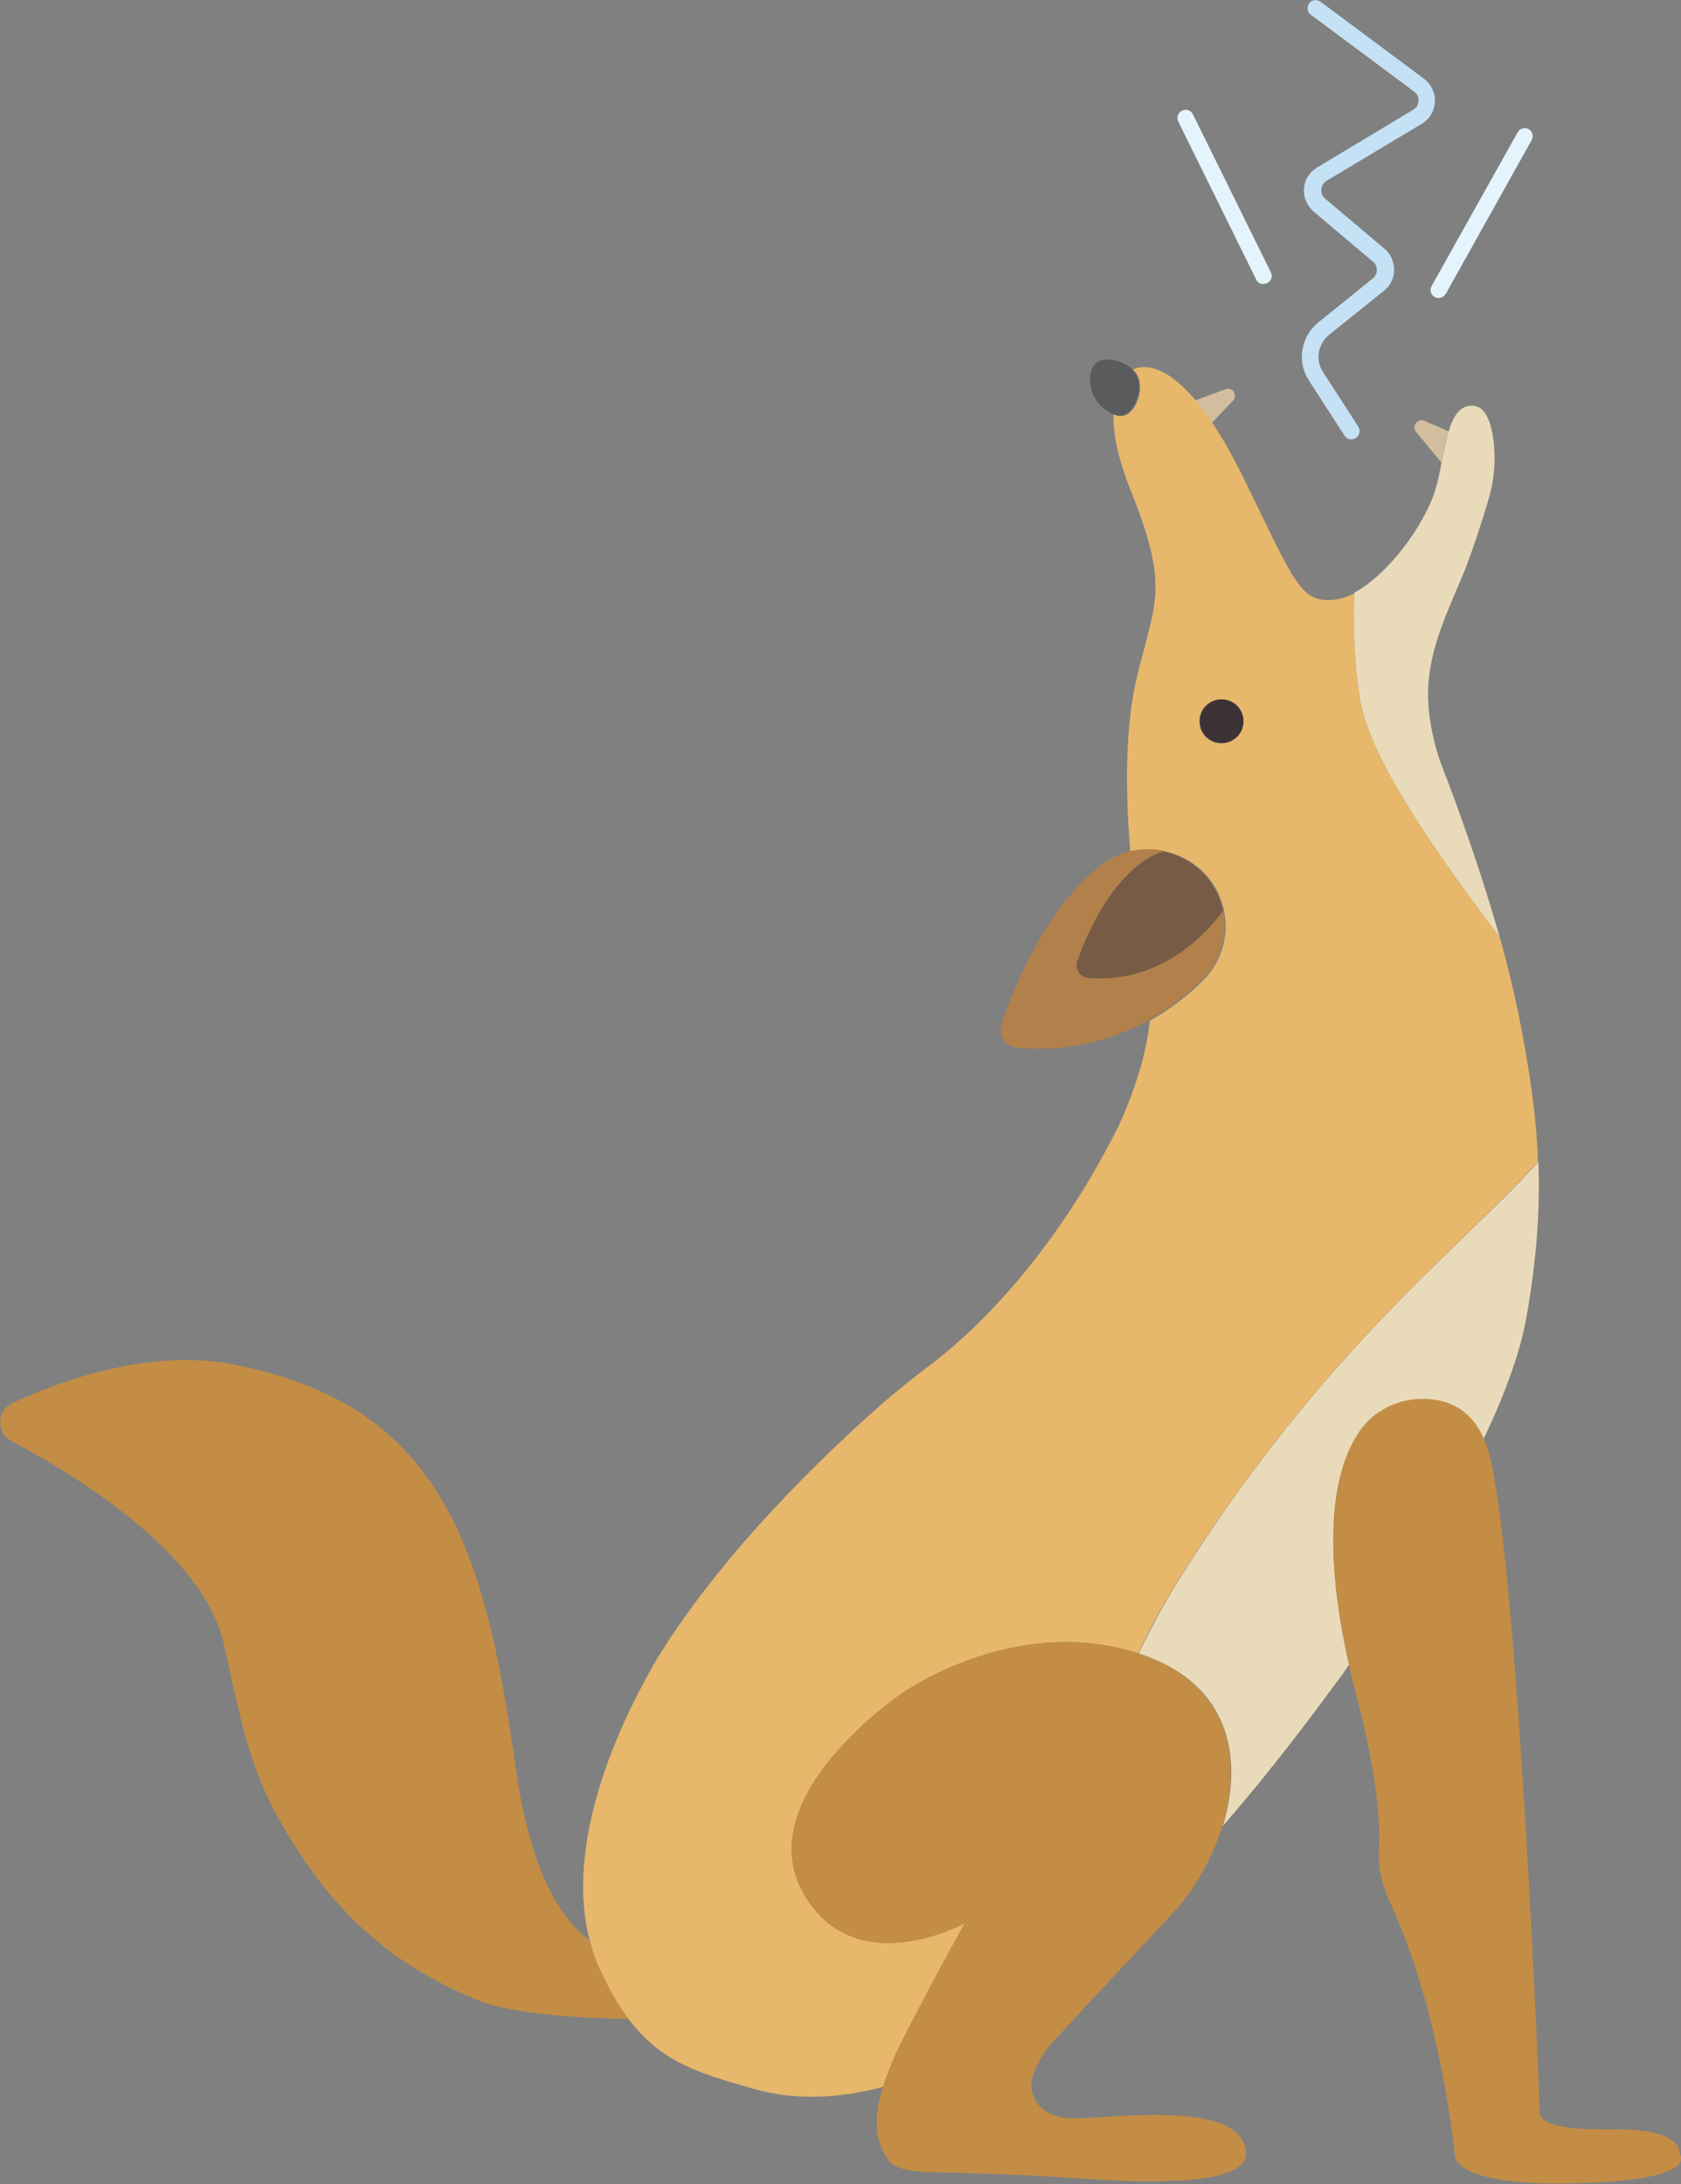 <?xml version="1.0" encoding="utf-8"?>
<!-- Generator: Adobe Illustrator 23.0.5, SVG Export Plug-In . SVG Version: 6.00 Build 0)  -->
<svg version="1.1" id="Слой_1" xmlns="http://www.w3.org/2000/svg" xmlns:xlink="http://www.w3.org/1999/xlink" x="0px" y="0px"
	 viewBox="0 0 399.6 519" style="enable-background:new 0 0 399.6 519;" xml:space="preserve">
<rect x="0" y="0" width="399.6" height="519" fill="#808080" stroke="none"/>
<style type="text/css">
	.st0{fill:#D2BE9E;}
	.st1{fill:#C38D46;}
	.st2{fill:#E7B76B;}
	.st3{fill:#B1804B;}
	.st4{fill:#785B45;}
	.st5{fill:#5A5B5C;}
	.st6{fill:#3D3336;}
	.st7{fill:#E9DBBA;}
	.st8{fill:#C5E1F5;}
	.st9{fill:#E4F4FC;}
</style>
<g>
	<path class="st0" d="M293.1,95.2c1.2-1.3-0.1-3.4-1.8-2.7l-7.3,2.7c1.3,1.5,2.6,3.3,4,5.4L293.1,95.2z"/>
	<path class="st1" d="M140.1,461.1c-6.9-5.2-14.1-16.6-17.5-40.9c-7.4-53-17.8-87.3-69.1-96.3c-19.3-3-39.3,4.3-50.5,9.5
		c-3.8,1.8-4,7.2-0.2,9.1c15.3,8.1,45.5,26.6,50.4,48.1c5,22.4,6.4,32.7,19.3,51.7c12.9,19,28.4,27.9,41.3,33.1
		c8.1,3.3,24.6,4.2,35.7,4.4c-2.6-3.4-5.1-7.8-7.5-13.3C141.2,464.7,140.6,462.9,140.1,461.1"/>
	<path class="st2" d="M229.4,457c0,0-26.1,14.3-38.3-6.9c-13.4-23.2,23.6-47.9,23.6-47.9s26.6-18.8,55.9-9.3
		c2.9-6.2,6.2-12.2,9.8-17.9c34.3-54.4,67.3-78.9,85.2-98.9c-0.4-11.4-2.1-22.6-4.7-35.5c-1.2-5.8-2.7-12-4.4-17.9
		c-14.7-19.4-31-42.5-33.2-56.6c-1.3-8.3-1.7-16.7-1.2-25.2c-1.6,0.9-3.3,1.4-4.8,1.6c-8.1,0.9-9.4-3.8-21-27.5
		c-2.9-6-5.6-10.8-8.1-14.5c-1.4-2.1-2.8-3.9-4-5.4c-8-9.5-13.3-8.1-14.9-7.3c0.4,0.4,0.8,0.9,1.1,1.4c1.6,3.1-0.1,8-2.5,9.3
		c-1,0.5-2.1,0.4-3.2,0c-0.1,4.3,0.9,10.1,4.1,18.1c9.2,23,5.9,26.1,1.5,44.1c-2.9,12-2.8,27.5-1.6,41.7c2.7-0.7,5.4-0.7,8.1-0.1
		c2.7,0.6,5.3,1.7,7.6,3.5c0.1,0.1,0.2,0.2,0.3,0.2c3.4,2.8,5.5,6.5,6.3,10.5c1.2,5.9-0.6,12.3-5.3,16.8c-3.3,3.2-7.4,6.5-12.4,9.3
		c-1,11.8-7.5,25.2-7.5,25.2c-16.9,33.7-37.4,51.2-45.1,56.9c-4,3-7.8,6.1-11.5,9.3c-12.8,11.3-37.2,34.5-52.9,60
		c-15.6,26.7-20.6,50.5-16.1,67.2c0.5,1.9,1.1,3.7,1.8,5.4c2.4,5.5,4.9,9.9,7.5,13.3c7.8,10.3,16.8,12.8,29.7,16.5
		c9.1,2.6,19.7,2.5,30.8-0.5c1.1-3.4,2.7-7.4,5.2-12.2C224.5,465.4,229.4,457,229.4,457 M290.3,176.6c-2.9,0-5.2-2.3-5.2-5.2
		s2.3-5.2,5.2-5.2c2.9,0,5.2,2.3,5.2,5.2S293.2,176.6,290.3,176.6"/>
	<path class="st0" d="M338.6,100c-1.6-0.7-3.1,1.2-2,2.6l6.1,7.4c0.5-2.7,1-5.3,1.7-7.5L338.6,100z"/>
	<path class="st3" d="M290.7,216.4c-3.5,4.8-14.3,17.3-32,16c-2-0.1-3.3-2.1-2.6-4c2.4-6.9,9.1-22.2,20.5-26.2
		c-2.7-0.6-5.5-0.5-8.1,0.1c-2.4,0.6-4.7,1.7-6.8,3.3c-12.9,10-20.5,28.6-23.6,37.6c-0.9,2.7,0.9,5.6,3.8,5.8
		c12.7,1.1,23.1-2.1,31.2-6.6c5-2.8,9.1-6.1,12.4-9.3C290.2,228.7,291.9,222.3,290.7,216.4"/>
	<path class="st4" d="M256.1,228.4c-0.6,1.9,0.7,3.8,2.6,4c17.7,1.4,28.5-11.1,32-15.9c-0.8-4-2.9-7.7-6.3-10.5
		c-0.1-0.1-0.2-0.2-0.3-0.2c-2.3-1.8-4.9-3-7.6-3.5C265.2,206.2,258.5,221.5,256.1,228.4"/>
	<path class="st5" d="M267.7,98.4c2.3-1.2,4.1-6.1,2.5-9.3c-0.3-0.5-0.7-1-1.1-1.4c-2.2-2.1-6-2.8-8-1.8c-2.3,1.2-2.6,5.3-1,8.4
		c1,1.9,2.6,3.3,4.3,4C265.6,98.9,266.8,99,267.7,98.4"/>
	<path class="st6" d="M295.6,171.4c0-2.9-2.3-5.2-5.2-5.2s-5.2,2.3-5.2,5.2c0,2.9,2.3,5.2,5.2,5.2S295.6,174.3,295.6,171.4"/>
	<path class="st7" d="M323.2,340.2c4.1-6,11.9-8.9,19.3-7.2c0.2,0.1,0.4,0.1,0.7,0.2c4.3,1.2,7.5,4.5,9.5,8.7
		c4.9-10.3,8.7-20.4,10.2-29.1c2.4-13.6,3.2-25.2,2.8-36.7c-17.9,20-51,44.5-85.2,98.9c-3.6,5.7-6.8,11.7-9.8,17.9
		c0.3,0.1,0.5,0.2,0.8,0.3c21.1,7.2,24,24.9,19.2,40.7c12-13.8,21.4-26.5,27.3-34.5c0.9-1.2,1.8-2.4,2.7-3.8
		C313.6,363.9,317.8,348.1,323.2,340.2"/>
	<path class="st7" d="M323.3,166.1c2.2,14.1,18.5,37.2,33.2,56.6c-5.8-20.5-13.3-39.5-13.3-39.5s-4.1-9.6-3.7-19.6
		c0.4-10,4.9-18.9,8.3-27.1c2.1-5.1,4.4-12.4,5.9-17.3c1.4-4.5,1.9-9.2,1.4-13.9c-0.5-4.5-1.8-9-5.3-8.9c-2.9,0.1-4.3,2.5-5.4,6
		c-0.6,2.2-1.1,4.8-1.7,7.5c-0.7,3.6-1.5,7.4-3.1,10.6c-3.6,7.6-10.7,16.6-17.6,20.3C321.6,149.4,322,157.9,323.3,166.1"/>
	<path class="st1" d="M271.4,393.2c-0.3-0.1-0.5-0.2-0.8-0.3c-29.2-9.5-55.9,9.3-55.9,9.3s-37,24.8-23.6,47.9
		c12.2,21.2,38.3,6.9,38.3,6.9s-4.9,8.4-14.3,26.6c-2.5,4.8-4.1,8.8-5.2,12.2c-2.9,9.4-1.1,14,1.3,17.6c1.4,2,5.6,2.7,10,2.8
		c12,0.2,24,0.7,35.9,1.5c17.9,1.3,39.5,1.4,39.1-6.1c-0.7-12.7-30.8-8.3-40.7-8.2c-6.2,0.1-9.5-2.9-10.3-6.8
		c-0.6-3,2.3-8.2,4.3-10.5c10.4-11.4,28.6-30.6,30.5-32.8c4.5-5.3,8.3-12.1,10.6-19.4C295.4,418.1,292.4,400.4,271.4,393.2"/>
	<path class="st1" d="M399.2,511.7c0,0,1.1-6-16.1-5.7c-17.2,0.3-17.1-3.1-17.1-4.5c0-1.3-5-128.6-12-156c-0.3-1.3-0.8-2.5-1.3-3.7
		c-1.9-4.3-5.1-7.5-9.5-8.7c-0.2-0.1-0.4-0.1-0.7-0.2c-7.4-1.7-15.2,1.2-19.3,7.2c-5.4,7.8-9.6,23.7-2.6,55.3
		c0.3,1.2,0.5,2.4,0.8,3.7c0,0,7.3,24.8,6.4,40.2c-0.3,4.4,0.8,8.7,2.6,12.7c4.4,9.5,11.8,29.1,15.5,60.3c0,0-0.7,7.4,29.1,6.5
		C404.9,518.1,399.2,511.7,399.2,511.7"/>
	<path class="st8" d="M313.4,76.6c-4.2,3.4-5.2,9.4-2.2,13.9l8.4,13c0.4,0.6,1,0.9,1.6,0.9c0.4,0,0.7-0.1,1.1-0.3
		c0.9-0.6,1.2-1.8,0.6-2.7l-8.4-13c-1.9-2.9-1.2-6.6,1.4-8.8l13.1-10.5c1.5-1.2,2.4-3,2.4-5c0-1.9-0.8-3.8-2.3-5l-14.1-11.9
		c-0.6-0.5-1-1.3-0.9-2.2c0.1-0.8,0.5-1.6,1.2-2L338,29.4c1.9-1.1,3-3.1,3.1-5.2c0.1-2.2-0.9-4.2-2.6-5.5L313.9,0.4
		c-0.9-0.6-2.1-0.5-2.7,0.4c-0.6,0.9-0.5,2.1,0.4,2.7l24.6,18.3c0.7,0.5,1.1,1.3,1,2.2c0,0.9-0.5,1.6-1.3,2.1l-22.8,13.7
		c-1.8,1.1-3,2.9-3.1,5c-0.2,2.1,0.7,4.1,2.3,5.5l14.1,11.9c0.6,0.5,0.9,1.2,0.9,2c0,0.8-0.4,1.5-1,2L313.4,76.6z"/>
	<path class="st9" d="M341.1,70.6c0.3,0.2,0.6,0.2,0.9,0.2c0.7,0,1.3-0.4,1.7-1l20.4-36.5c0.5-0.9,0.2-2.1-0.7-2.6
		c-0.9-0.5-2.1-0.2-2.6,0.7L340.3,68C339.8,68.9,340.1,70.1,341.1,70.6"/>
	<path class="st9" d="M298.6,66.4c0.3,0.7,1,1.1,1.7,1.1c0.3,0,0.6-0.1,0.9-0.2c1-0.5,1.4-1.6,0.9-2.6l-18.5-37.5
		c-0.5-1-1.6-1.4-2.6-0.9c-1,0.5-1.4,1.6-0.9,2.6L298.6,66.4z"/>
</g>
</svg>
